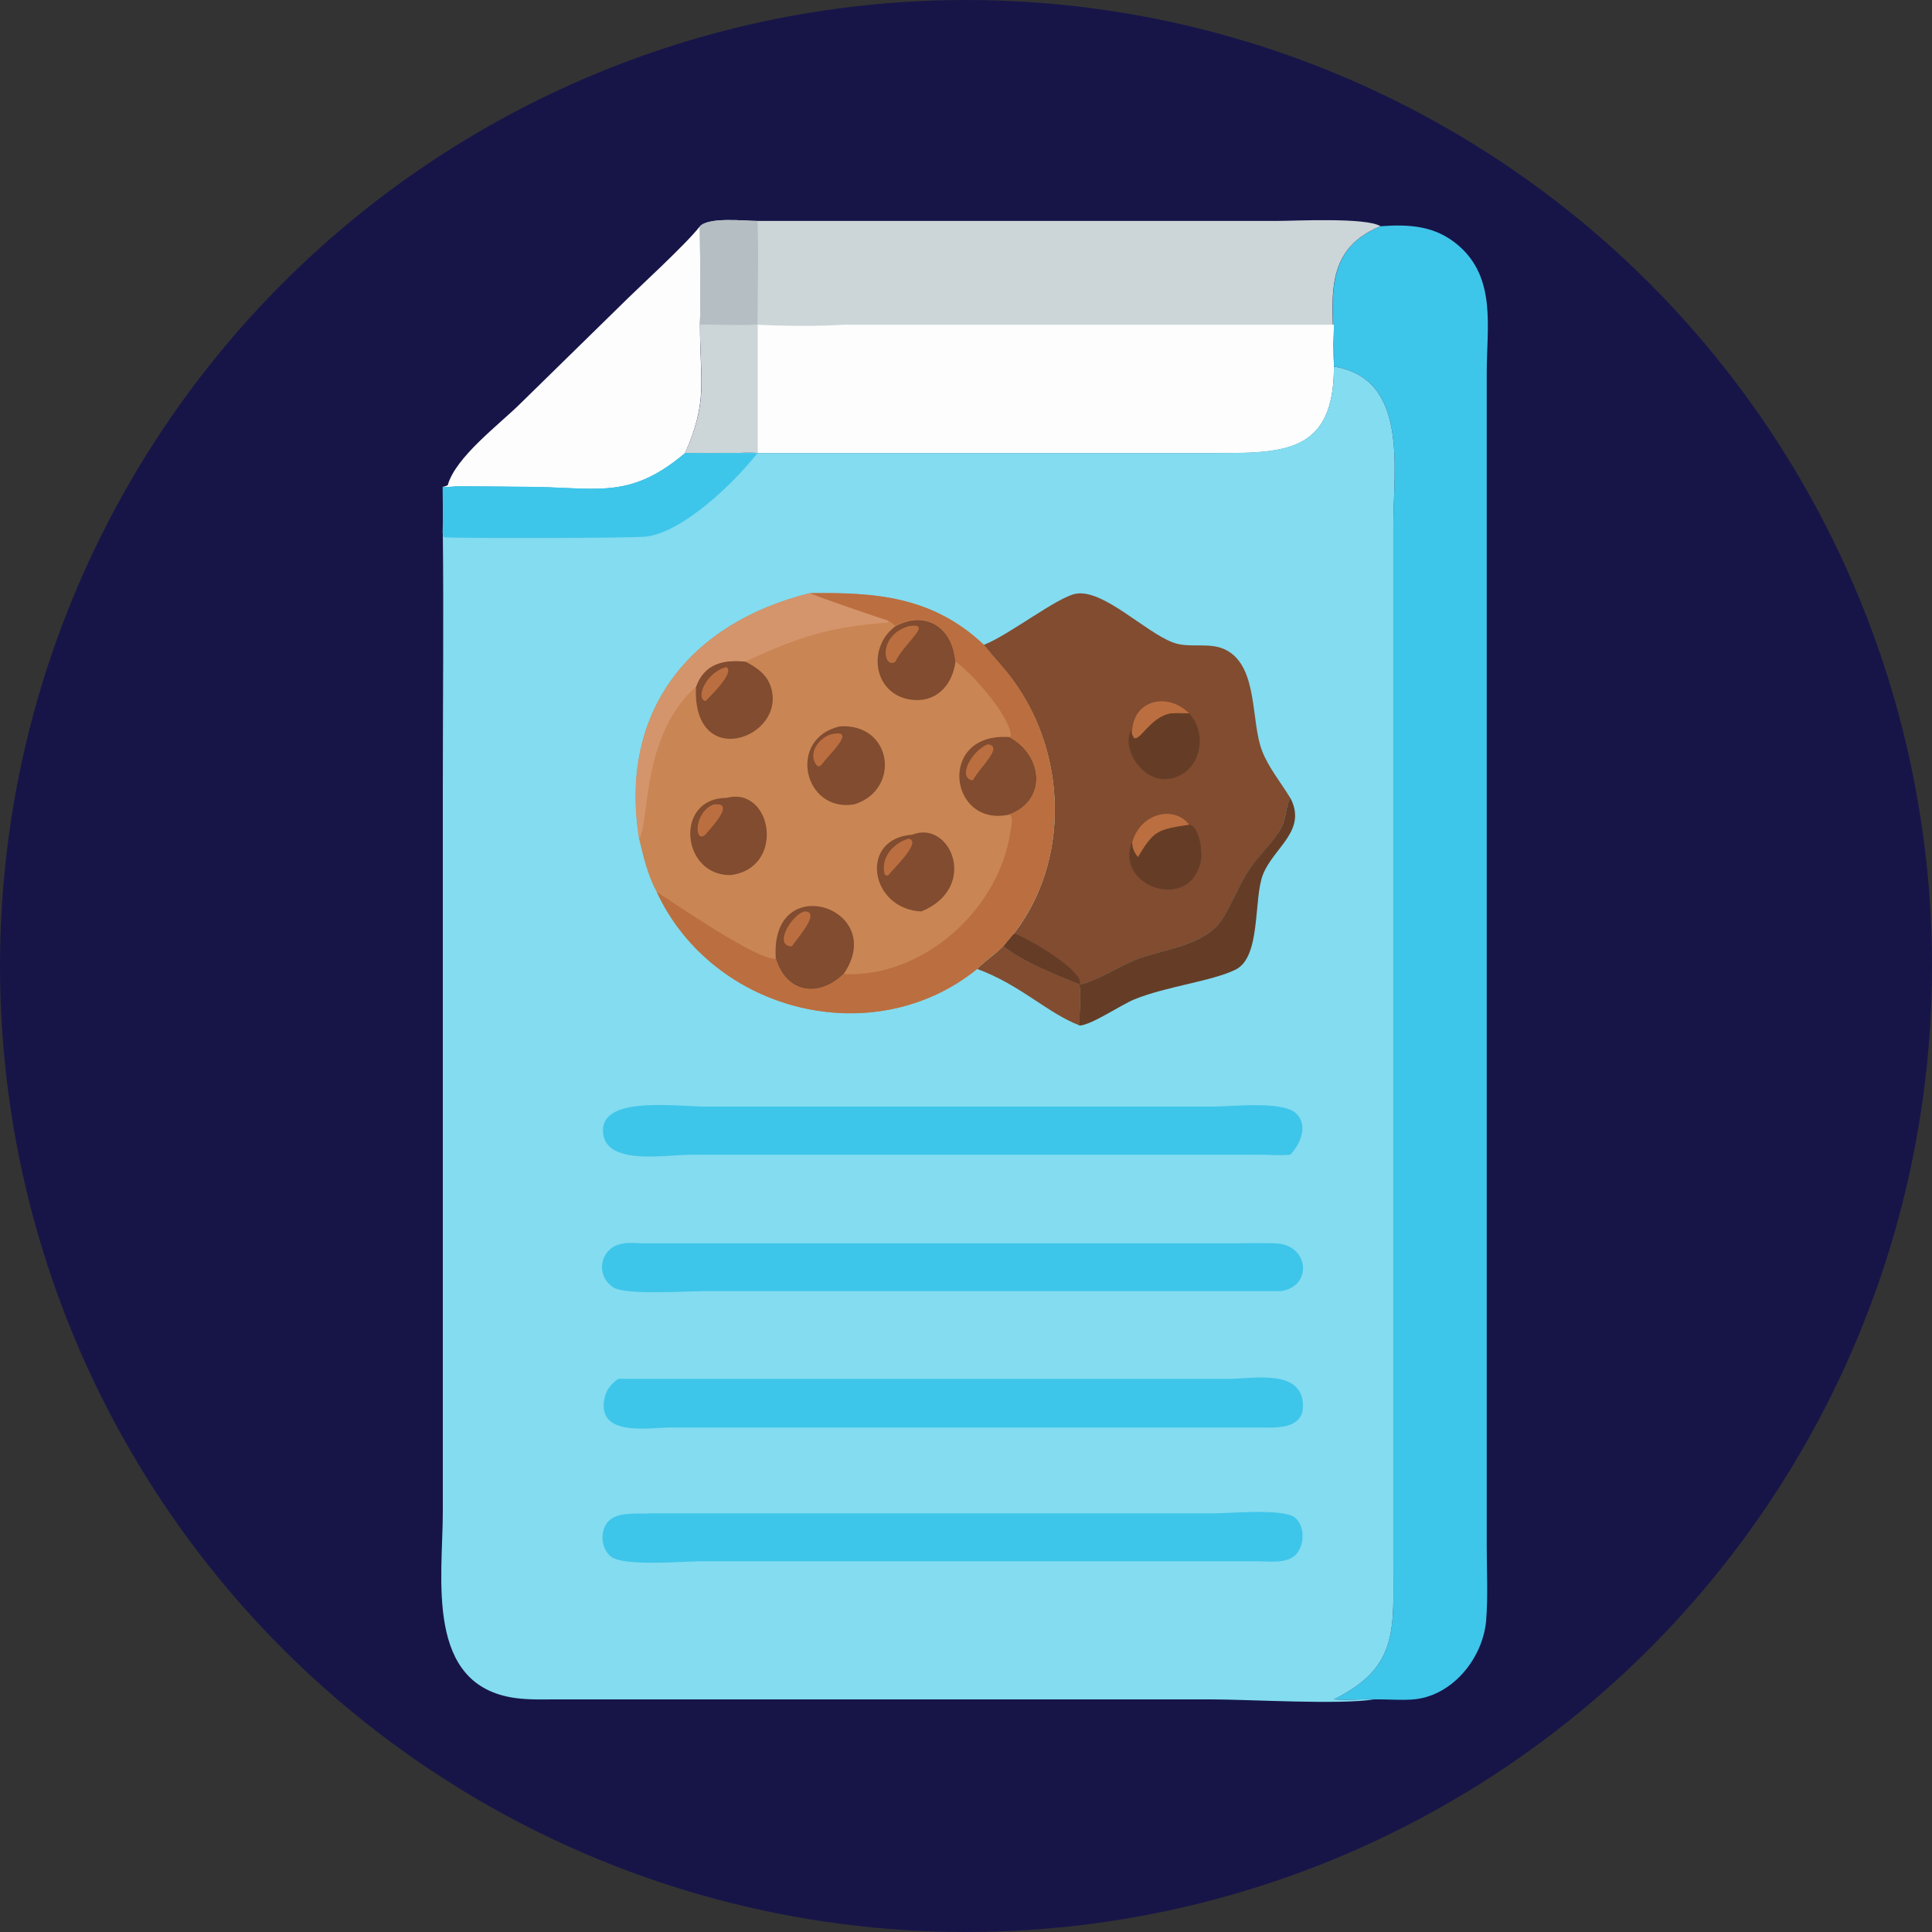 <?xml version="1.0" encoding="UTF-8"?>
<svg id="Layer_1" data-name="Layer 1" xmlns="http://www.w3.org/2000/svg" version="1.1" viewBox="0 0 1024 1024">
  <rect x="0" y="0" width="1024" height="1024" fill="#333333" stroke="none"/>
  <defs>
    <style>
      .cls-1 {
        fill: #d5956c;
      }

      .cls-1, .cls-2, .cls-3, .cls-4, .cls-5, .cls-6, .cls-7, .cls-8, .cls-9, .cls-10, .cls-11 {
        stroke-width: 0px;
      }

      .cls-2 {
        fill: #3ec5ea;
      }

      .cls-3 {
        fill: #ccd5d8;
      }

      .cls-4 {
        fill: #fdfdfd;
      }

      .cls-5 {
        fill: #c98553;
      }

      .cls-6 {
        fill: #bb6e3f;
      }

      .cls-7 {
        fill: #171548;
      }

      .cls-8 {
        fill: #814c30;
      }

      .cls-9 {
        fill: #83dcf0;
      }

      .cls-10 {
        fill: #653d26;
      }

      .cls-11 {
        fill: #b5bfc3;
      }
    </style>
  </defs>
  <circle class="cls-7" cx="512" cy="512" r="512"/>
  <path class="cls-4" d="M371,119.9c0,17.3.5,34.8,0,52.2,0,31,4.3,40.2-7.9,68.1h0l-.7.6c-29.6,24.7-46.8,17.3-84.1,17.3l-34.3-.3c-3.1,0-6.3.6-9.4.3,1-.2,1.8-.5,2.7-.9,4.1-14.9,27.4-32.3,38.4-43.2l53.1-52c9.8-9.8,34.5-32.2,42.2-42.1Z"/>
  <path class="cls-2" d="M731.8,119.9c15.3-1.1,29-.3,41.2,10.2,20.2,17.4,15,43.4,15,67.2v622.3c0,12.9.7,26.3-.3,39.2-1.7,20.3-18.3,40.8-39.6,42-6.6.4-13.2-.2-19.8-.1-7.1-.3-14.1.7-21.3,0,34.6-17.1,31.5-37.4,31.5-73V278.6c0-30,8.3-78-31.5-84.3v-2.2c.6-29.3-8.2-58.8,24.8-72.2Z"/>
  <path class="cls-3" d="M401.5,117.1h274.9c9.7,0,47.8-2,55.3,2.8-33,13.5-24.2,42.9-24.8,72.2v2.2c0,44.8-25,45.8-61.9,45.8h-243.5c-4.3-.4-8.9,0-13.2,0h-25.2c12.3-27.8,8-37,7.9-68,.5-17.3,0-34.8,0-52.2,5-5,23.5-2.8,30.5-2.8Z"/>
  <path class="cls-11" d="M371,119.9c5-5,23.5-2.8,30.5-2.8.7,18.2,0,36.7,0,54.9-10,.6-20.5,0-30.5,0,.5-17.3,0-34.8,0-52.2Z"/>
  <path class="cls-4" d="M447.1,172.1h259.9c0,6.3-1.1,13.9,0,20.1v2.2c0,44.8-25,45.8-61.9,45.8h-243.5v-68.1c12.4.7,33.2.9,45.6,0Z"/>
  <path class="cls-9" d="M707,194.3c39.8,6.3,31.5,54.3,31.5,84.3v549.1c0,35.6,3.1,55.9-31.5,73,7.2.7,14.2-.3,21.3,0-18.3,3-66,0-87.2,0h-345.9c-7.2,0-14.8.3-22-.7-48.3-6.6-38.5-63.9-38.5-98.7v-383.4c0-45.1.5-90.3,0-135.5.3-8.1,0-16.3,0-24.4,3.1.3,6.3-.3,9.4-.3l34.3.3c37.3,0,54.5,7.4,84.1-17.3l.7-.6h25.2c4.3,0,8.9-.4,13.2,0h243.5c36.9,0,61.9-1,61.9-45.8Z"/>
  <path class="cls-2" d="M363.1,240.1c12.8.2,25.6,0,38.4,0-12.6,16.1-39.6,42-59.1,44.3-8.1.9-106.1,1-107.3.3l-.5-2.3c.3-8.1,0-16.3,0-24.4,3.1.3,6.3-.3,9.4-.3l34.3.3c37.3,0,54.5,7.4,84.1-17.3l.7-.6Z"/>
  <g>
    <path class="cls-2" d="M330.7,659c3.5-.5,7.5,0,11.1,0h311.8c7.4,0,15-.3,22.4,0,17.8.6,20,22.6,3.1,25.3h-305.4c-8.8,0-42.4,2.3-48.7-2-10.3-7-6.4-22,5.7-23.2Z"/>
    <path class="cls-2" d="M343.2,802.1h300.4c8.1,0,36.8-2.7,42.8,2.3,5.4,4.5,5.1,14.7.4,19.6-4.7,4.8-13.5,3.6-19.6,3.5h-295.7c-9.1,0-40.8,2.9-47.7-2.5-5.3-4.2-6-13.5-1.5-18.5,4.6-5.2,14.6-4.1,20.9-4.3Z"/>
    <path class="cls-2" d="M376.3,586.5h267.3c9.3,0,36.1-3.1,43.2,3.5,6.8,6.3,2.5,16.3-2.9,22-5.3.6-10.9,0-16.3,0h-32.9s-268.1,0-268.1,0c-13.9,0-46.3,6.2-47-12.4-.8-19.6,41.7-12.6,56.7-13.1Z"/>
    <path class="cls-2" d="M458.2,730.8h193.5c12.6,0,38.3-5.4,38.9,13.8.4,13.7-15.6,12-24.5,12h-113.1s-197.3,0-197.3,0c-11.5,0-38.6,5.1-35.5-14.5.8-5.1,3.4-8.4,7.5-11.3h130.6Z"/>
  </g>
  <g>
    <path class="cls-8" d="M521.4,341.8l.7-.3c12.5-4.9,38.5-25.1,48.1-26.8,14.6-2.6,36.7,20.4,51.7,25.9,9,3.3,19.5-.7,28.3,4.1,16.7,9.1,12.7,37.7,18.7,53.2,3.4,8.9,10.1,17,15,25.1-2.6,4.7-2.1,10.5-4.6,15.3-4.5,8.6-12.3,15.1-17.6,23.2-5,7.8-11.5,23.7-16.3,28.9-10.4,11.3-30.1,13.1-43.8,18.5-8.1,3.2-21.8,11.9-29.4,13-12.8-5.2-29.7-11.8-40.4-20.3,1.8-2.3,3.7-4.5,5.6-6.7,29.8-38.6,28.1-95.2-.3-134-4.9-6.7-10.6-12.5-15.7-19Z"/>
    <path class="cls-6" d="M600,389.2c-.2-18.5,18.8-22.6,30.3-11.1-3.1-.1-6.2-.3-9.3,0-11.2,1.7-16.4,14.8-19.9,13.1l-1-2Z"/>
    <path class="cls-10" d="M531.8,501.5c1.8-2.3,3.7-4.5,5.6-6.7,5.5,1.3,38.1,20.1,34.8,27-12.8-5.2-29.7-11.8-40.4-20.3Z"/>
    <path class="cls-10" d="M620.9,378.1c3.1,0,6.2.2,9.3,0,11.8,12.5,4.4,35.7-14.2,34.8-10.8-.5-21.3-15.4-16.7-25.7l.6,2,1,2c3.5,1.8,8.7-11.3,19.9-13.1Z"/>
    <path class="cls-10" d="M600,446.7c4.2-15.9,22.4-20.1,30.3-9.6,5.5.9,7,14.2,6.3,18.4-4.8,28.5-45.7,14.8-36.8-8.8h.2Z"/>
    <path class="cls-6" d="M600,446.7c4.2-15.9,22.4-20.1,30.3-9.6-16.8,2.6-18.7,3-27.2,17.2-1.9-2.7-2.9-4.3-3-7.7Z"/>
    <path class="cls-5" d="M429.5,314.4c34.4-.5,64.8,1.7,91.9,27.3,5.1,6.5,10.8,12.3,15.7,19,28.3,38.9,30.1,95.4.3,134-1.9,2.2-3.8,4.4-5.6,6.7-4.1,4.1-10.7,8.7-13.8,12.1-54.8,44.5-140.1,23.2-169.9-40.7-4.8-8.7-7.1-18.8-9.4-28.4-10.7-66.9,26.3-114.1,90.7-130.1Z"/>
    <path class="cls-8" d="M483.5,442.4c20.3-8.1,35.6,28.1,4.8,40.7-27.5-1.4-33.1-38.7-4.8-40.7Z"/>
    <path class="cls-6" d="M481.6,444.5c7.5,1.5-8.9,16.6-10.6,19.3-.4.2-.9.2-1.4.3l-.7-.7c-2.4-8.8,4.7-16.7,12.7-18.9Z"/>
    <path class="cls-8" d="M368.9,364c4.3-12,14.3-14.6,26.2-13.3,5.9,3,11.2,6.6,13.4,13.2,9,27.1-41.8,45.6-39.6,0Z"/>
    <path class="cls-6" d="M385.1,353.6c4.4,3.1-8.8,15.4-11.1,18-5.8-1.3.4-15.6,11.1-18Z"/>
    <path class="cls-8" d="M535.1,431.7c-32.3,7.3-38.6-43.9,0-41,17.5,9.6,20.3,33.2,0,41Z"/>
    <path class="cls-6" d="M523.4,394.5c9.1.9-4.4,12.5-7.6,18.9l-.6.2c-7.6-1.7-.5-15.3,8.2-19.1Z"/>
    <path class="cls-8" d="M445.1,385c27.8-1.8,32.6,33.4,7.8,41.3-26.9,4.7-35.9-34.8-7.8-41.3Z"/>
    <path class="cls-6" d="M440.6,389.2c14.7-3.4-2.5,11.9-4.6,15.5-.5.6-1,1-1.7,1.5l-1.1-.2c-5.6-6.3.7-14.9,7.3-16.8Z"/>
    <path class="cls-8" d="M385.1,422.9c24.2-6.4,31.5,37.2,2.2,40.9-26.2.5-30.1-40.8-2.2-40.9Z"/>
    <path class="cls-6" d="M378.1,426.4c12.6-1.6-1.8,12.8-4.2,16-5.9,5.1-6.4-11.6,4.2-16Z"/>
    <path class="cls-8" d="M474.6,331.9c16.2-8.6,30.3.7,31.8,18.8-1.6,12.7-10.5,22.1-23.9,20.1-19.9-3.1-22.9-28.1-7.8-38.9Z"/>
    <path class="cls-6" d="M481.6,331.9c13.7-2.3-2.5,9-7,18.8-6.4,4.5-9.6-13.9,7-18.8Z"/>
    <path class="cls-8" d="M411.2,508.1c-3.4-47.7,60.1-27,35.9,8.2-13.5,12.9-30.4,9.9-35.9-8.2Z"/>
    <path class="cls-6" d="M426.3,483.1c9.6-.3-4.8,15.5-6.6,18.5-9.9,0-.5-16.5,6.6-18.5Z"/>
    <path class="cls-1" d="M338.8,444.5c-10.7-66.9,26.3-114.1,90.7-130.1.7,1,36.5,13.1,41.5,14.7l-.6.9c-31.1,2.4-46.1,7.2-75.3,20.6-11.9-1.3-21.9,1.3-26.2,13.3-29.5,26.3-24.6,73.4-30.1,80.5Z"/>
    <path class="cls-6" d="M429.5,314.4c34.4-.5,64.8,1.7,91.9,27.3,5.1,6.5,10.8,12.3,15.7,19,28.3,38.9,30.1,95.4.3,134-1.9,2.2-3.8,4.4-5.6,6.7-4.1,4.1-10.7,8.7-13.8,12.1-54.8,44.5-140.1,23.2-169.9-40.7,9.2,5.8,54.1,36.9,63.1,35.3,5.5,18.1,22.4,21.1,35.9,8.2,42.2,2,82.4-34.2,88.4-75.4.4-2.5,1.9-7.5-.4-9.3,20.3-7.8,17.5-31.4,0-41l.7-.6c-.4-10.6-21.1-33.7-29.5-39.5-1.5-18.1-15.6-27.4-31.8-18.8-1.2-1.1-2.2-1.9-3.6-2.7-4.9-1.6-40.8-13.8-41.5-14.7Z"/>
    <path class="cls-10" d="M572.2,521.8c7.6-1.1,21.4-9.8,29.4-13,13.7-5.4,33.4-7.1,43.8-18.5,4.8-5.2,11.2-21.1,16.3-28.9,5.3-8.2,13.1-14.6,17.6-23.2,2.5-4.8,2-10.6,4.6-15.3,9.1,17.4-8.8,26.2-14.5,40.6-5.1,12.9-.9,43.7-14.5,50.4-12.5,6.2-36.9,8.9-53.7,15.8-7.3,3-22.5,13.5-29.1,13.9-.2-7.1,1-14.8,0-21.7Z"/>
    <path class="cls-8" d="M531.8,501.5c10.7,8.5,27.6,15,40.4,20.3,1,6.9-.2,14.7,0,21.7-17-6.5-31.3-21.5-54.2-29.9,3.1-3.4,9.7-7.9,13.8-12.1Z"/>
  </g>
</svg>